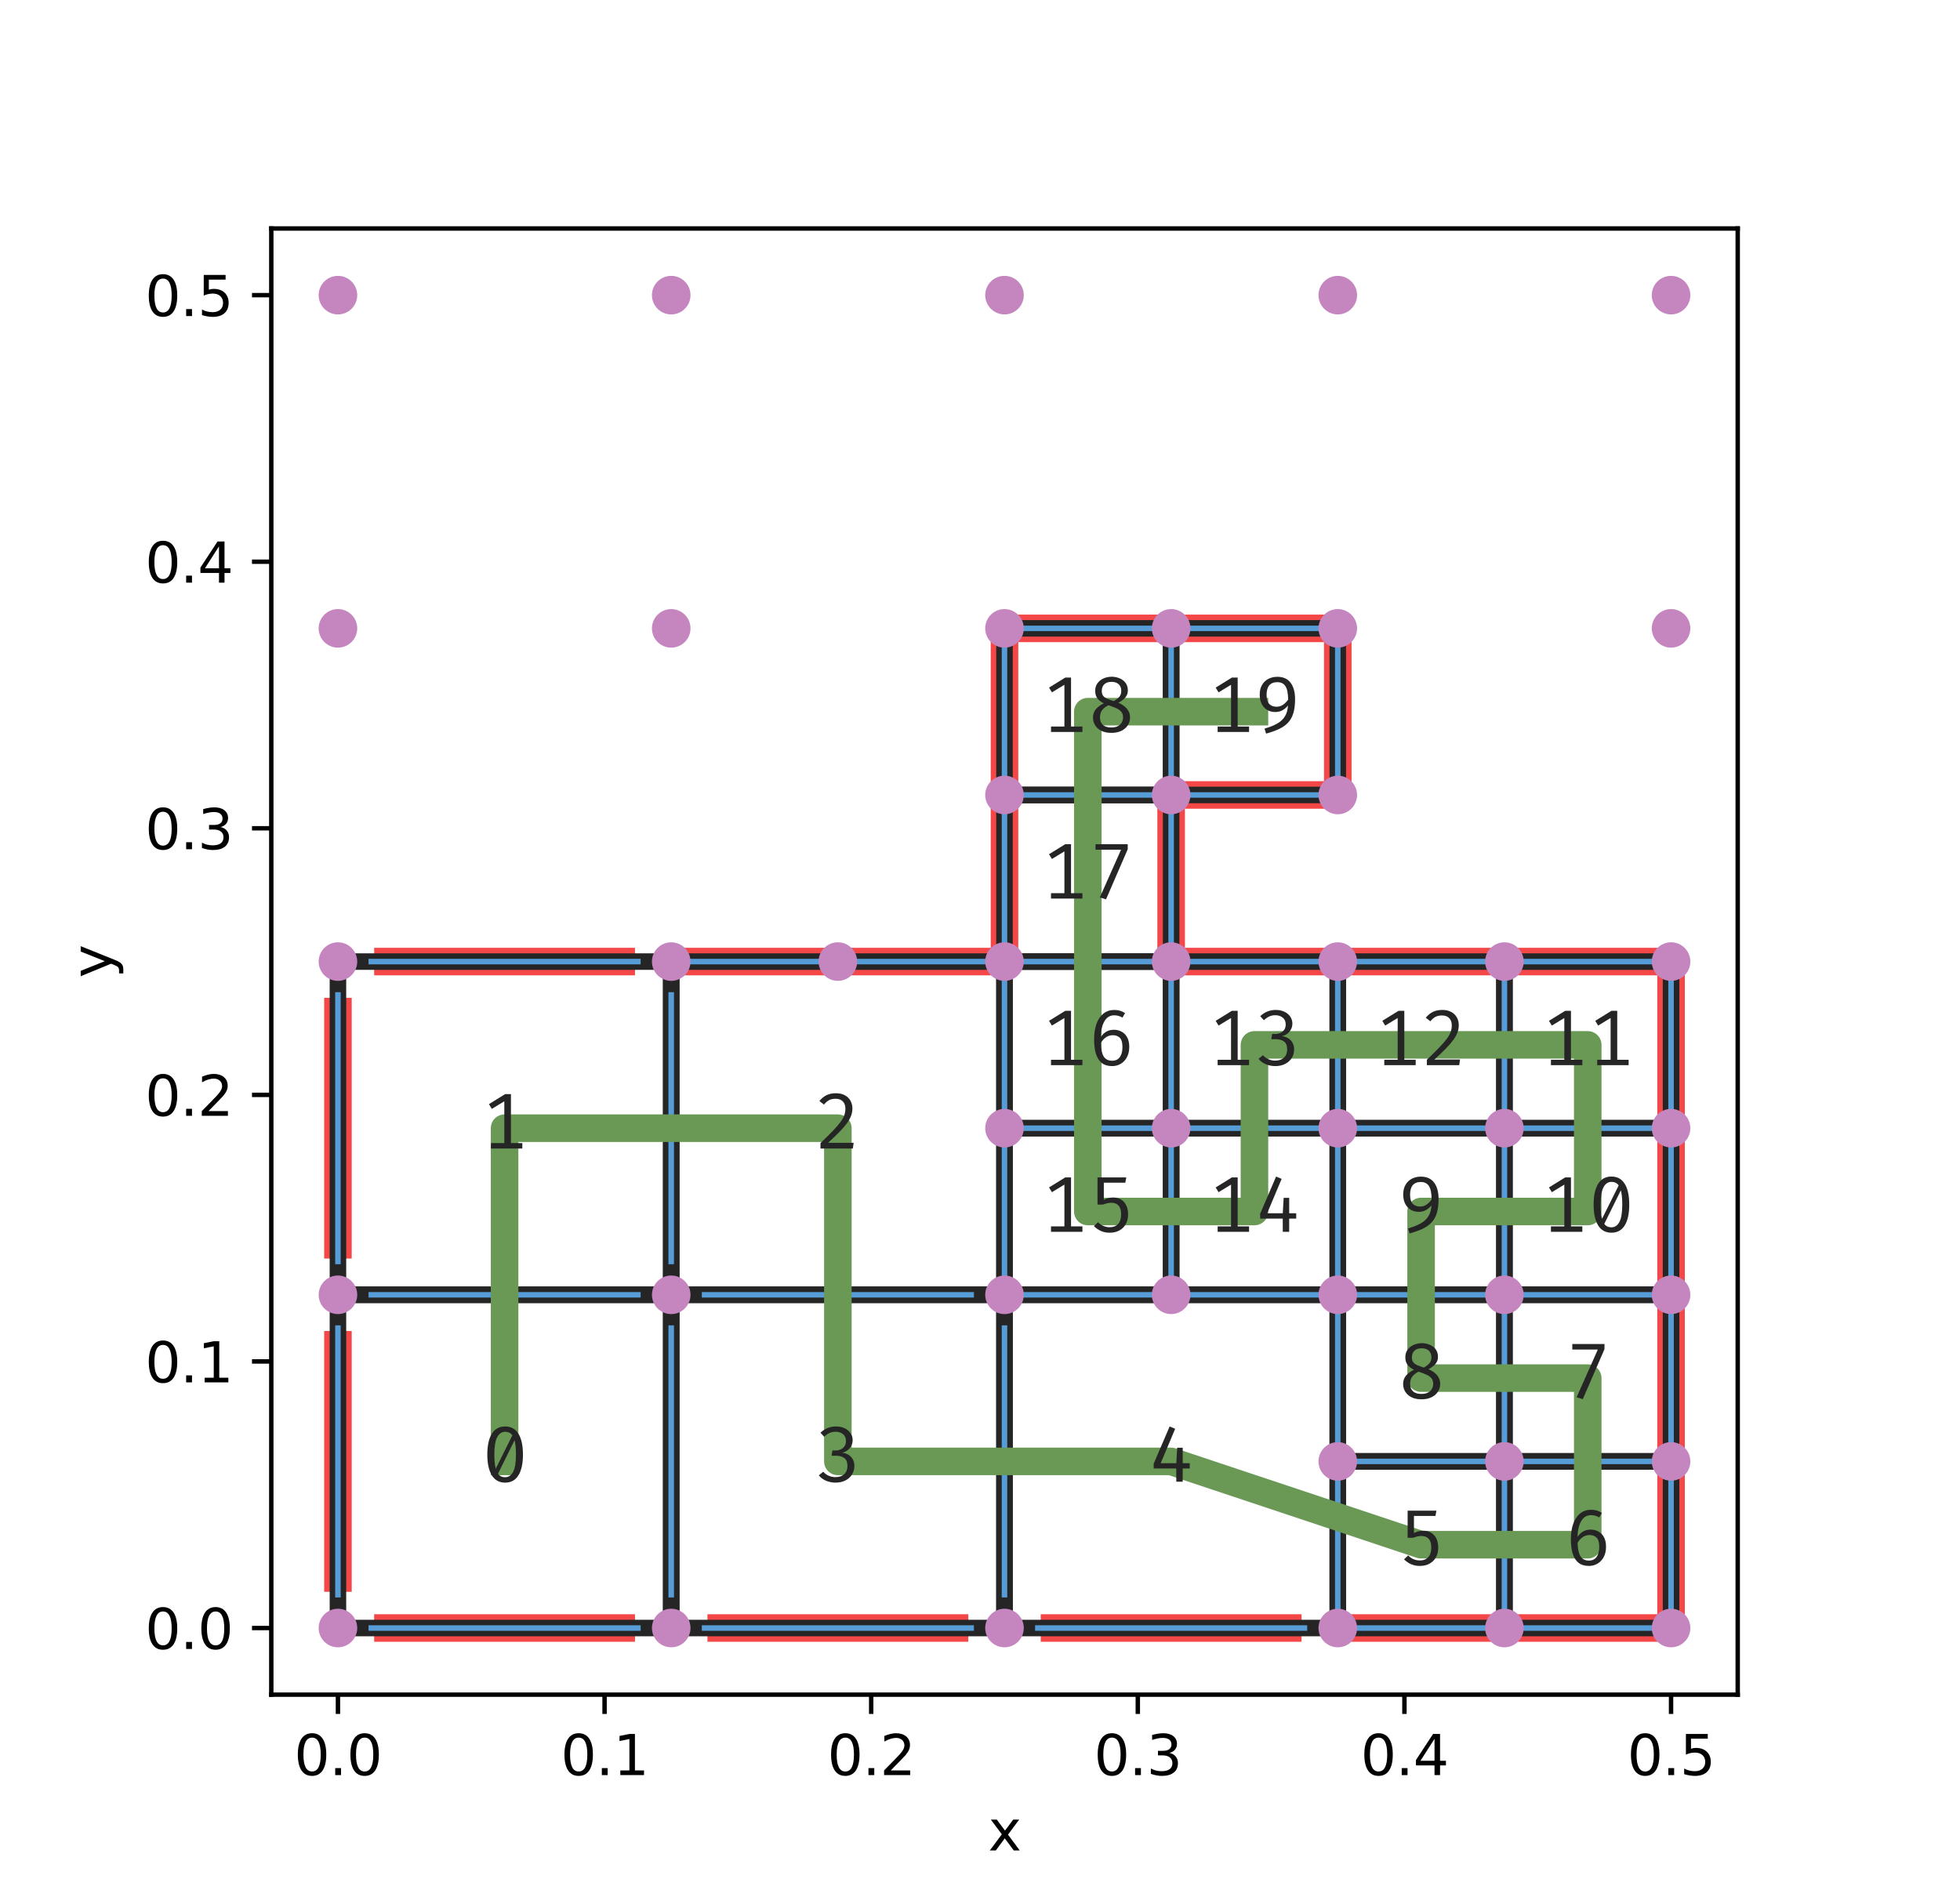 <?xml version="1.0" encoding="utf-8" standalone="no"?>
<!DOCTYPE svg PUBLIC "-//W3C//DTD SVG 1.1//EN"
  "http://www.w3.org/Graphics/SVG/1.1/DTD/svg11.dtd">
<svg xmlns:xlink="http://www.w3.org/1999/xlink" width="355.68pt" height="345.6pt" viewBox="0 0 355.68 345.6" xmlns="http://www.w3.org/2000/svg" version="1.1">
 <defs>
  <style type="text/css">*{stroke-linejoin: round; stroke-linecap: butt}</style>
 </defs>
 <g id="figure_1">
  <g id="patch_1">
   <path d="M 0 345.6 
L 355.68 345.6 
L 355.68 0 
L 0 0 
z
" style="fill: #ffffff"/>
  </g>
  <g id="axes_1">
   <g id="patch_2">
    <path d="M 49.23 307.584 
L 315.342 307.584 
L 315.342 41.472 
L 49.23 41.472 
z
" style="fill: #ffffff"/>
   </g>
   <g id="matplotlib.axis_1">
    <g id="xtick_1">
     <g id="line2d_1">
      <defs>
       <path id="m115f2dffb1" d="M 0 0 
L 0 3.5 
" style="stroke: #000000; stroke-width: 0.8"/>
      </defs>
      <g>
       <use xlink:href="#m115f2dffb1" x="61.326" y="307.584" style="stroke: #000000; stroke-width: 0.8"/>
      </g>
     </g>
     <g id="text_1">
      <!-- 0.0 -->
      <g transform="translate(53.374 322.182)scale(0.1 -0.1)">
       <defs>
        <path id="DejaVuSans-30" d="M 2034 4250 
Q 1547 4250 1301 3770 
Q 1056 3291 1056 2328 
Q 1056 1369 1301 889 
Q 1547 409 2034 409 
Q 2525 409 2770 889 
Q 3016 1369 3016 2328 
Q 3016 3291 2770 3770 
Q 2525 4250 2034 4250 
z
M 2034 4750 
Q 2819 4750 3233 4129 
Q 3647 3509 3647 2328 
Q 3647 1150 3233 529 
Q 2819 -91 2034 -91 
Q 1250 -91 836 529 
Q 422 1150 422 2328 
Q 422 3509 836 4129 
Q 1250 4750 2034 4750 
z
" transform="scale(0.016)"/>
        <path id="DejaVuSans-2e" d="M 684 794 
L 1344 794 
L 1344 0 
L 684 0 
L 684 794 
z
" transform="scale(0.016)"/>
       </defs>
       <use xlink:href="#DejaVuSans-30"/>
       <use xlink:href="#DejaVuSans-2e" x="63.623"/>
       <use xlink:href="#DejaVuSans-30" x="95.41"/>
      </g>
     </g>
    </g>
    <g id="xtick_2">
     <g id="line2d_2">
      <g>
       <use xlink:href="#m115f2dffb1" x="109.71" y="307.584" style="stroke: #000000; stroke-width: 0.8"/>
      </g>
     </g>
     <g id="text_2">
      <!-- 0.1 -->
      <g transform="translate(101.758 322.182)scale(0.1 -0.1)">
       <defs>
        <path id="DejaVuSans-31" d="M 794 531 
L 1825 531 
L 1825 4091 
L 703 3866 
L 703 4441 
L 1819 4666 
L 2450 4666 
L 2450 531 
L 3481 531 
L 3481 0 
L 794 0 
L 794 531 
z
" transform="scale(0.016)"/>
       </defs>
       <use xlink:href="#DejaVuSans-30"/>
       <use xlink:href="#DejaVuSans-2e" x="63.623"/>
       <use xlink:href="#DejaVuSans-31" x="95.41"/>
      </g>
     </g>
    </g>
    <g id="xtick_3">
     <g id="line2d_3">
      <g>
       <use xlink:href="#m115f2dffb1" x="158.094" y="307.584" style="stroke: #000000; stroke-width: 0.8"/>
      </g>
     </g>
     <g id="text_3">
      <!-- 0.2 -->
      <g transform="translate(150.142 322.182)scale(0.1 -0.1)">
       <defs>
        <path id="DejaVuSans-32" d="M 1228 531 
L 3431 531 
L 3431 0 
L 469 0 
L 469 531 
Q 828 903 1448 1529 
Q 2069 2156 2228 2338 
Q 2531 2678 2651 2914 
Q 2772 3150 2772 3378 
Q 2772 3750 2511 3984 
Q 2250 4219 1831 4219 
Q 1534 4219 1204 4116 
Q 875 4013 500 3803 
L 500 4441 
Q 881 4594 1212 4672 
Q 1544 4750 1819 4750 
Q 2544 4750 2975 4387 
Q 3406 4025 3406 3419 
Q 3406 3131 3298 2873 
Q 3191 2616 2906 2266 
Q 2828 2175 2409 1742 
Q 1991 1309 1228 531 
z
" transform="scale(0.016)"/>
       </defs>
       <use xlink:href="#DejaVuSans-30"/>
       <use xlink:href="#DejaVuSans-2e" x="63.623"/>
       <use xlink:href="#DejaVuSans-32" x="95.41"/>
      </g>
     </g>
    </g>
    <g id="xtick_4">
     <g id="line2d_4">
      <g>
       <use xlink:href="#m115f2dffb1" x="206.478" y="307.584" style="stroke: #000000; stroke-width: 0.8"/>
      </g>
     </g>
     <g id="text_4">
      <!-- 0.3 -->
      <g transform="translate(198.526 322.182)scale(0.1 -0.1)">
       <defs>
        <path id="DejaVuSans-33" d="M 2597 2516 
Q 3050 2419 3304 2112 
Q 3559 1806 3559 1356 
Q 3559 666 3084 287 
Q 2609 -91 1734 -91 
Q 1441 -91 1130 -33 
Q 819 25 488 141 
L 488 750 
Q 750 597 1062 519 
Q 1375 441 1716 441 
Q 2309 441 2620 675 
Q 2931 909 2931 1356 
Q 2931 1769 2642 2001 
Q 2353 2234 1838 2234 
L 1294 2234 
L 1294 2753 
L 1863 2753 
Q 2328 2753 2575 2939 
Q 2822 3125 2822 3475 
Q 2822 3834 2567 4026 
Q 2313 4219 1838 4219 
Q 1578 4219 1281 4162 
Q 984 4106 628 3988 
L 628 4550 
Q 988 4650 1302 4700 
Q 1616 4750 1894 4750 
Q 2613 4750 3031 4423 
Q 3450 4097 3450 3541 
Q 3450 3153 3228 2886 
Q 3006 2619 2597 2516 
z
" transform="scale(0.016)"/>
       </defs>
       <use xlink:href="#DejaVuSans-30"/>
       <use xlink:href="#DejaVuSans-2e" x="63.623"/>
       <use xlink:href="#DejaVuSans-33" x="95.41"/>
      </g>
     </g>
    </g>
    <g id="xtick_5">
     <g id="line2d_5">
      <g>
       <use xlink:href="#m115f2dffb1" x="254.862" y="307.584" style="stroke: #000000; stroke-width: 0.8"/>
      </g>
     </g>
     <g id="text_5">
      <!-- 0.4 -->
      <g transform="translate(246.91 322.182)scale(0.1 -0.1)">
       <defs>
        <path id="DejaVuSans-34" d="M 2419 4116 
L 825 1625 
L 2419 1625 
L 2419 4116 
z
M 2253 4666 
L 3047 4666 
L 3047 1625 
L 3713 1625 
L 3713 1100 
L 3047 1100 
L 3047 0 
L 2419 0 
L 2419 1100 
L 313 1100 
L 313 1709 
L 2253 4666 
z
" transform="scale(0.016)"/>
       </defs>
       <use xlink:href="#DejaVuSans-30"/>
       <use xlink:href="#DejaVuSans-2e" x="63.623"/>
       <use xlink:href="#DejaVuSans-34" x="95.41"/>
      </g>
     </g>
    </g>
    <g id="xtick_6">
     <g id="line2d_6">
      <g>
       <use xlink:href="#m115f2dffb1" x="303.246" y="307.584" style="stroke: #000000; stroke-width: 0.8"/>
      </g>
     </g>
     <g id="text_6">
      <!-- 0.5 -->
      <g transform="translate(295.294 322.182)scale(0.1 -0.1)">
       <defs>
        <path id="DejaVuSans-35" d="M 691 4666 
L 3169 4666 
L 3169 4134 
L 1269 4134 
L 1269 2991 
Q 1406 3038 1543 3061 
Q 1681 3084 1819 3084 
Q 2600 3084 3056 2656 
Q 3513 2228 3513 1497 
Q 3513 744 3044 326 
Q 2575 -91 1722 -91 
Q 1428 -91 1123 -41 
Q 819 9 494 109 
L 494 744 
Q 775 591 1075 516 
Q 1375 441 1709 441 
Q 2250 441 2565 725 
Q 2881 1009 2881 1497 
Q 2881 1984 2565 2268 
Q 2250 2553 1709 2553 
Q 1456 2553 1204 2497 
Q 953 2441 691 2322 
L 691 4666 
z
" transform="scale(0.016)"/>
       </defs>
       <use xlink:href="#DejaVuSans-30"/>
       <use xlink:href="#DejaVuSans-2e" x="63.623"/>
       <use xlink:href="#DejaVuSans-35" x="95.41"/>
      </g>
     </g>
    </g>
    <g id="text_7">
     <!-- x -->
     <g transform="translate(179.327 335.861)scale(0.1 -0.1)">
      <defs>
       <path id="DejaVuSans-78" d="M 3513 3500 
L 2247 1797 
L 3578 0 
L 2900 0 
L 1881 1375 
L 863 0 
L 184 0 
L 1544 1831 
L 300 3500 
L 978 3500 
L 1906 2253 
L 2834 3500 
L 3513 3500 
z
" transform="scale(0.016)"/>
      </defs>
      <use xlink:href="#DejaVuSans-78"/>
     </g>
    </g>
   </g>
   <g id="matplotlib.axis_2">
    <g id="ytick_1">
     <g id="line2d_7">
      <defs>
       <path id="m5cef1b8cde" d="M 0 0 
L -3.5 0 
" style="stroke: #000000; stroke-width: 0.8"/>
      </defs>
      <g>
       <use xlink:href="#m5cef1b8cde" x="49.23" y="295.488" style="stroke: #000000; stroke-width: 0.8"/>
      </g>
     </g>
     <g id="text_8">
      <!-- 0.0 -->
      <g transform="translate(26.327 299.287)scale(0.1 -0.1)">
       <use xlink:href="#DejaVuSans-30"/>
       <use xlink:href="#DejaVuSans-2e" x="63.623"/>
       <use xlink:href="#DejaVuSans-30" x="95.41"/>
      </g>
     </g>
    </g>
    <g id="ytick_2">
     <g id="line2d_8">
      <g>
       <use xlink:href="#m5cef1b8cde" x="49.23" y="247.104" style="stroke: #000000; stroke-width: 0.8"/>
      </g>
     </g>
     <g id="text_9">
      <!-- 0.1 -->
      <g transform="translate(26.327 250.903)scale(0.1 -0.1)">
       <use xlink:href="#DejaVuSans-30"/>
       <use xlink:href="#DejaVuSans-2e" x="63.623"/>
       <use xlink:href="#DejaVuSans-31" x="95.41"/>
      </g>
     </g>
    </g>
    <g id="ytick_3">
     <g id="line2d_9">
      <g>
       <use xlink:href="#m5cef1b8cde" x="49.23" y="198.72" style="stroke: #000000; stroke-width: 0.8"/>
      </g>
     </g>
     <g id="text_10">
      <!-- 0.2 -->
      <g transform="translate(26.327 202.519)scale(0.1 -0.1)">
       <use xlink:href="#DejaVuSans-30"/>
       <use xlink:href="#DejaVuSans-2e" x="63.623"/>
       <use xlink:href="#DejaVuSans-32" x="95.41"/>
      </g>
     </g>
    </g>
    <g id="ytick_4">
     <g id="line2d_10">
      <g>
       <use xlink:href="#m5cef1b8cde" x="49.23" y="150.336" style="stroke: #000000; stroke-width: 0.8"/>
      </g>
     </g>
     <g id="text_11">
      <!-- 0.3 -->
      <g transform="translate(26.327 154.135)scale(0.1 -0.1)">
       <use xlink:href="#DejaVuSans-30"/>
       <use xlink:href="#DejaVuSans-2e" x="63.623"/>
       <use xlink:href="#DejaVuSans-33" x="95.41"/>
      </g>
     </g>
    </g>
    <g id="ytick_5">
     <g id="line2d_11">
      <g>
       <use xlink:href="#m5cef1b8cde" x="49.23" y="101.952" style="stroke: #000000; stroke-width: 0.8"/>
      </g>
     </g>
     <g id="text_12">
      <!-- 0.4 -->
      <g transform="translate(26.327 105.751)scale(0.1 -0.1)">
       <use xlink:href="#DejaVuSans-30"/>
       <use xlink:href="#DejaVuSans-2e" x="63.623"/>
       <use xlink:href="#DejaVuSans-34" x="95.41"/>
      </g>
     </g>
    </g>
    <g id="ytick_6">
     <g id="line2d_12">
      <g>
       <use xlink:href="#m5cef1b8cde" x="49.23" y="53.568" style="stroke: #000000; stroke-width: 0.8"/>
      </g>
     </g>
     <g id="text_13">
      <!-- 0.5 -->
      <g transform="translate(26.327 57.367)scale(0.1 -0.1)">
       <use xlink:href="#DejaVuSans-30"/>
       <use xlink:href="#DejaVuSans-2e" x="63.623"/>
       <use xlink:href="#DejaVuSans-35" x="95.41"/>
      </g>
     </g>
    </g>
    <g id="text_14">
     <!-- y -->
     <g transform="translate(20.247 177.487)rotate(-90)scale(0.1 -0.1)">
      <defs>
       <path id="DejaVuSans-79" d="M 2059 -325 
Q 1816 -950 1584 -1140 
Q 1353 -1331 966 -1331 
L 506 -1331 
L 506 -850 
L 844 -850 
Q 1081 -850 1212 -737 
Q 1344 -625 1503 -206 
L 1606 56 
L 191 3500 
L 800 3500 
L 1894 763 
L 2988 3500 
L 3597 3500 
L 2059 -325 
z
" transform="scale(0.016)"/>
      </defs>
      <use xlink:href="#DejaVuSans-79"/>
     </g>
    </g>
   </g>
   <g id="line2d_13">
    <path d="M 173.214 295.488 
L 130.878 295.488 
" clip-path="url(#p9959ca6452)" style="fill: none; stroke: #f44747; stroke-width: 5; stroke-linecap: square"/>
   </g>
   <g id="line2d_14">
    <path d="M 112.734 295.488 
L 70.398 295.488 
" clip-path="url(#p9959ca6452)" style="fill: none; stroke: #f44747; stroke-width: 5; stroke-linecap: square"/>
   </g>
   <g id="line2d_15">
    <path d="M 298.71 295.488 
L 277.542 295.488 
" clip-path="url(#p9959ca6452)" style="fill: none; stroke: #f44747; stroke-width: 5; stroke-linecap: square"/>
   </g>
   <g id="line2d_16">
    <path d="M 268.47 295.488 
L 247.302 295.488 
" clip-path="url(#p9959ca6452)" style="fill: none; stroke: #f44747; stroke-width: 5; stroke-linecap: square"/>
   </g>
   <g id="line2d_17">
    <path d="M 233.694 295.488 
L 191.358 295.488 
" clip-path="url(#p9959ca6452)" style="fill: none; stroke: #f44747; stroke-width: 5; stroke-linecap: square"/>
   </g>
   <g id="line2d_18">
    <path d="M 61.326 286.416 
L 61.326 244.08 
" clip-path="url(#p9959ca6452)" style="fill: none; stroke: #f44747; stroke-width: 5; stroke-linecap: square"/>
   </g>
   <g id="line2d_19">
    <path d="M 61.326 225.936 
L 61.326 183.6 
" clip-path="url(#p9959ca6452)" style="fill: none; stroke: #f44747; stroke-width: 5; stroke-linecap: square"/>
   </g>
   <g id="line2d_20">
    <path d="M 303.246 179.064 
L 303.246 200.232 
" clip-path="url(#p9959ca6452)" style="fill: none; stroke: #f44747; stroke-width: 5; stroke-linecap: square"/>
   </g>
   <g id="line2d_21">
    <path d="M 303.246 209.304 
L 303.246 230.472 
" clip-path="url(#p9959ca6452)" style="fill: none; stroke: #f44747; stroke-width: 5; stroke-linecap: square"/>
   </g>
   <g id="line2d_22">
    <path d="M 303.246 239.544 
L 303.246 260.712 
" clip-path="url(#p9959ca6452)" style="fill: none; stroke: #f44747; stroke-width: 5; stroke-linecap: square"/>
   </g>
   <g id="line2d_23">
    <path d="M 303.246 269.784 
L 303.246 290.952 
" clip-path="url(#p9959ca6452)" style="fill: none; stroke: #f44747; stroke-width: 5; stroke-linecap: square"/>
   </g>
   <g id="line2d_24">
    <path d="M 242.766 118.584 
L 242.766 139.752 
" clip-path="url(#p9959ca6452)" style="fill: none; stroke: #f44747; stroke-width: 5; stroke-linecap: square"/>
   </g>
   <g id="line2d_25">
    <path d="M 247.302 174.528 
L 268.47 174.528 
" clip-path="url(#p9959ca6452)" style="fill: none; stroke: #f44747; stroke-width: 5; stroke-linecap: square"/>
   </g>
   <g id="line2d_26">
    <path d="M 277.542 174.528 
L 298.71 174.528 
" clip-path="url(#p9959ca6452)" style="fill: none; stroke: #f44747; stroke-width: 5; stroke-linecap: square"/>
   </g>
   <g id="line2d_27">
    <path d="M 186.822 114.048 
L 207.99 114.048 
" clip-path="url(#p9959ca6452)" style="fill: none; stroke: #f44747; stroke-width: 5; stroke-linecap: square"/>
   </g>
   <g id="line2d_28">
    <path d="M 217.062 114.048 
L 238.23 114.048 
" clip-path="url(#p9959ca6452)" style="fill: none; stroke: #f44747; stroke-width: 5; stroke-linecap: square"/>
   </g>
   <g id="line2d_29">
    <path d="M 182.286 169.992 
L 182.286 148.824 
" clip-path="url(#p9959ca6452)" style="fill: none; stroke: #f44747; stroke-width: 5; stroke-linecap: square"/>
   </g>
   <g id="line2d_30">
    <path d="M 182.286 139.752 
L 182.286 118.584 
" clip-path="url(#p9959ca6452)" style="fill: none; stroke: #f44747; stroke-width: 5; stroke-linecap: square"/>
   </g>
   <g id="line2d_31">
    <path d="M 126.342 174.528 
L 147.51 174.528 
" clip-path="url(#p9959ca6452)" style="fill: none; stroke: #f44747; stroke-width: 5; stroke-linecap: square"/>
   </g>
   <g id="line2d_32">
    <path d="M 156.582 174.528 
L 177.75 174.528 
" clip-path="url(#p9959ca6452)" style="fill: none; stroke: #f44747; stroke-width: 5; stroke-linecap: square"/>
   </g>
   <g id="line2d_33">
    <path d="M 70.398 174.528 
L 112.734 174.528 
" clip-path="url(#p9959ca6452)" style="fill: none; stroke: #f44747; stroke-width: 5; stroke-linecap: square"/>
   </g>
   <g id="line2d_34">
    <path d="M 238.23 144.288 
L 217.062 144.288 
" clip-path="url(#p9959ca6452)" style="fill: none; stroke: #f44747; stroke-width: 5; stroke-linecap: square"/>
   </g>
   <g id="line2d_35">
    <path d="M 212.526 148.824 
L 212.526 169.992 
" clip-path="url(#p9959ca6452)" style="fill: none; stroke: #f44747; stroke-width: 5; stroke-linecap: square"/>
   </g>
   <g id="line2d_36">
    <path d="M 217.062 174.528 
L 238.23 174.528 
" clip-path="url(#p9959ca6452)" style="fill: none; stroke: #f44747; stroke-width: 5; stroke-linecap: square"/>
   </g>
   <g id="line2d_37">
    <path d="M 121.806 295.488 
L 121.806 235.008 
L 61.326 235.008 
L 61.326 295.488 
L 121.806 295.488 
" clip-path="url(#p9959ca6452)" style="fill: none; stroke: #252525; stroke-width: 3; stroke-linecap: square"/>
   </g>
   <g id="line2d_38">
    <path d="M 121.806 235.008 
L 121.806 174.528 
L 61.326 174.528 
L 61.326 235.008 
L 121.806 235.008 
" clip-path="url(#p9959ca6452)" style="fill: none; stroke: #252525; stroke-width: 3; stroke-linecap: square"/>
   </g>
   <g id="line2d_39">
    <path d="M 182.286 235.008 
L 182.286 174.528 
L 121.806 174.528 
L 121.806 235.008 
L 182.286 235.008 
" clip-path="url(#p9959ca6452)" style="fill: none; stroke: #252525; stroke-width: 3; stroke-linecap: square"/>
   </g>
   <g id="line2d_40">
    <path d="M 182.286 295.488 
L 182.286 235.008 
L 121.806 235.008 
L 121.806 295.488 
L 182.286 295.488 
" clip-path="url(#p9959ca6452)" style="fill: none; stroke: #252525; stroke-width: 3; stroke-linecap: square"/>
   </g>
   <g id="line2d_41">
    <path d="M 242.766 295.488 
L 242.766 235.008 
L 182.286 235.008 
L 182.286 295.488 
L 242.766 295.488 
" clip-path="url(#p9959ca6452)" style="fill: none; stroke: #252525; stroke-width: 3; stroke-linecap: square"/>
   </g>
   <g id="line2d_42">
    <path d="M 273.006 295.488 
L 273.006 265.248 
L 242.766 265.248 
L 242.766 295.488 
L 273.006 295.488 
" clip-path="url(#p9959ca6452)" style="fill: none; stroke: #252525; stroke-width: 3; stroke-linecap: square"/>
   </g>
   <g id="line2d_43">
    <path d="M 303.246 295.488 
L 303.246 265.248 
L 273.006 265.248 
L 273.006 295.488 
L 303.246 295.488 
" clip-path="url(#p9959ca6452)" style="fill: none; stroke: #252525; stroke-width: 3; stroke-linecap: square"/>
   </g>
   <g id="line2d_44">
    <path d="M 303.246 265.248 
L 303.246 235.008 
L 273.006 235.008 
L 273.006 265.248 
L 303.246 265.248 
" clip-path="url(#p9959ca6452)" style="fill: none; stroke: #252525; stroke-width: 3; stroke-linecap: square"/>
   </g>
   <g id="line2d_45">
    <path d="M 273.006 265.248 
L 273.006 235.008 
L 242.766 235.008 
L 242.766 265.248 
L 273.006 265.248 
" clip-path="url(#p9959ca6452)" style="fill: none; stroke: #252525; stroke-width: 3; stroke-linecap: square"/>
   </g>
   <g id="line2d_46">
    <path d="M 273.006 235.008 
L 273.006 204.768 
L 242.766 204.768 
L 242.766 235.008 
L 273.006 235.008 
" clip-path="url(#p9959ca6452)" style="fill: none; stroke: #252525; stroke-width: 3; stroke-linecap: square"/>
   </g>
   <g id="line2d_47">
    <path d="M 303.246 235.008 
L 303.246 204.768 
L 273.006 204.768 
L 273.006 235.008 
L 303.246 235.008 
" clip-path="url(#p9959ca6452)" style="fill: none; stroke: #252525; stroke-width: 3; stroke-linecap: square"/>
   </g>
   <g id="line2d_48">
    <path d="M 303.246 204.768 
L 303.246 174.528 
L 273.006 174.528 
L 273.006 204.768 
L 303.246 204.768 
" clip-path="url(#p9959ca6452)" style="fill: none; stroke: #252525; stroke-width: 3; stroke-linecap: square"/>
   </g>
   <g id="line2d_49">
    <path d="M 273.006 204.768 
L 273.006 174.528 
L 242.766 174.528 
L 242.766 204.768 
L 273.006 204.768 
" clip-path="url(#p9959ca6452)" style="fill: none; stroke: #252525; stroke-width: 3; stroke-linecap: square"/>
   </g>
   <g id="line2d_50">
    <path d="M 242.766 204.768 
L 242.766 174.528 
L 212.526 174.528 
L 212.526 204.768 
L 242.766 204.768 
" clip-path="url(#p9959ca6452)" style="fill: none; stroke: #252525; stroke-width: 3; stroke-linecap: square"/>
   </g>
   <g id="line2d_51">
    <path d="M 242.766 235.008 
L 242.766 204.768 
L 212.526 204.768 
L 212.526 235.008 
L 242.766 235.008 
" clip-path="url(#p9959ca6452)" style="fill: none; stroke: #252525; stroke-width: 3; stroke-linecap: square"/>
   </g>
   <g id="line2d_52">
    <path d="M 212.526 235.008 
L 212.526 204.768 
L 182.286 204.768 
L 182.286 235.008 
L 212.526 235.008 
" clip-path="url(#p9959ca6452)" style="fill: none; stroke: #252525; stroke-width: 3; stroke-linecap: square"/>
   </g>
   <g id="line2d_53">
    <path d="M 212.526 204.768 
L 212.526 174.528 
L 182.286 174.528 
L 182.286 204.768 
L 212.526 204.768 
" clip-path="url(#p9959ca6452)" style="fill: none; stroke: #252525; stroke-width: 3; stroke-linecap: square"/>
   </g>
   <g id="line2d_54">
    <path d="M 212.526 174.528 
L 212.526 144.288 
L 182.286 144.288 
L 182.286 174.528 
L 212.526 174.528 
" clip-path="url(#p9959ca6452)" style="fill: none; stroke: #252525; stroke-width: 3; stroke-linecap: square"/>
   </g>
   <g id="line2d_55">
    <path d="M 212.526 144.288 
L 212.526 114.048 
L 182.286 114.048 
L 182.286 144.288 
L 212.526 144.288 
" clip-path="url(#p9959ca6452)" style="fill: none; stroke: #252525; stroke-width: 3; stroke-linecap: square"/>
   </g>
   <g id="line2d_56">
    <path d="M 242.766 144.288 
L 242.766 114.048 
L 212.526 114.048 
L 212.526 144.288 
L 242.766 144.288 
" clip-path="url(#p9959ca6452)" style="fill: none; stroke: #252525; stroke-width: 3; stroke-linecap: square"/>
   </g>
   <g id="line2d_57">
    <path d="M 182.286 289.44 
L 182.286 241.056 
" clip-path="url(#p9959ca6452)" style="fill: none; stroke: #569cd6; stroke-linecap: square"/>
   </g>
   <g id="line2d_58">
    <path d="M 179.262 174.528 
L 155.07 174.528 
" clip-path="url(#p9959ca6452)" style="fill: none; stroke: #569cd6; stroke-linecap: square"/>
   </g>
   <g id="line2d_59">
    <path d="M 61.326 180.576 
L 61.326 228.96 
" clip-path="url(#p9959ca6452)" style="fill: none; stroke: #569cd6; stroke-linecap: square"/>
   </g>
   <g id="line2d_60">
    <path d="M 67.374 295.488 
L 115.758 295.488 
" clip-path="url(#p9959ca6452)" style="fill: none; stroke: #569cd6; stroke-linecap: square"/>
   </g>
   <g id="line2d_61">
    <path d="M 303.246 292.464 
L 303.246 268.272 
" clip-path="url(#p9959ca6452)" style="fill: none; stroke: #569cd6; stroke-linecap: square"/>
   </g>
   <g id="line2d_62">
    <path d="M 300.222 174.528 
L 276.03 174.528 
" clip-path="url(#p9959ca6452)" style="fill: none; stroke: #569cd6; stroke-linecap: square"/>
   </g>
   <g id="line2d_63">
    <path d="M 188.334 295.488 
L 236.718 295.488 
" clip-path="url(#p9959ca6452)" style="fill: none; stroke: #569cd6; stroke-linecap: square"/>
   </g>
   <g id="line2d_64">
    <path d="M 176.238 235.008 
L 127.854 235.008 
" clip-path="url(#p9959ca6452)" style="fill: none; stroke: #569cd6; stroke-linecap: square"/>
   </g>
   <g id="line2d_65">
    <path d="M 121.806 180.576 
L 121.806 228.96 
" clip-path="url(#p9959ca6452)" style="fill: none; stroke: #569cd6; stroke-linecap: square"/>
   </g>
   <g id="line2d_66">
    <path d="M 67.374 235.008 
L 115.758 235.008 
" clip-path="url(#p9959ca6452)" style="fill: none; stroke: #569cd6; stroke-linecap: square"/>
   </g>
   <g id="line2d_67">
    <path d="M 121.806 289.44 
L 121.806 241.056 
" clip-path="url(#p9959ca6452)" style="fill: none; stroke: #569cd6; stroke-linecap: square"/>
   </g>
   <g id="line2d_68">
    <path d="M 300.222 235.008 
L 276.03 235.008 
" clip-path="url(#p9959ca6452)" style="fill: none; stroke: #569cd6; stroke-linecap: square"/>
   </g>
   <g id="line2d_69">
    <path d="M 242.766 177.552 
L 242.766 201.744 
" clip-path="url(#p9959ca6452)" style="fill: none; stroke: #569cd6; stroke-linecap: square"/>
   </g>
   <g id="line2d_70">
    <path d="M 185.31 235.008 
L 209.502 235.008 
" clip-path="url(#p9959ca6452)" style="fill: none; stroke: #569cd6; stroke-linecap: square"/>
   </g>
   <g id="line2d_71">
    <path d="M 242.766 292.464 
L 242.766 268.272 
" clip-path="url(#p9959ca6452)" style="fill: none; stroke: #569cd6; stroke-linecap: square"/>
   </g>
   <g id="line2d_72">
    <path d="M 185.31 114.048 
L 209.502 114.048 
" clip-path="url(#p9959ca6452)" style="fill: none; stroke: #569cd6; stroke-linecap: square"/>
   </g>
   <g id="line2d_73">
    <path d="M 182.286 231.984 
L 182.286 207.792 
" clip-path="url(#p9959ca6452)" style="fill: none; stroke: #569cd6; stroke-linecap: square"/>
   </g>
   <g id="line2d_74">
    <path d="M 115.758 174.528 
L 67.374 174.528 
" clip-path="url(#p9959ca6452)" style="fill: none; stroke: #569cd6; stroke-linecap: square"/>
   </g>
   <g id="line2d_75">
    <path d="M 61.326 241.056 
L 61.326 289.44 
" clip-path="url(#p9959ca6452)" style="fill: none; stroke: #569cd6; stroke-linecap: square"/>
   </g>
   <g id="line2d_76">
    <path d="M 127.854 295.488 
L 176.238 295.488 
" clip-path="url(#p9959ca6452)" style="fill: none; stroke: #569cd6; stroke-linecap: square"/>
   </g>
   <g id="line2d_77">
    <path d="M 303.246 231.984 
L 303.246 207.792 
" clip-path="url(#p9959ca6452)" style="fill: none; stroke: #569cd6; stroke-linecap: square"/>
   </g>
   <g id="line2d_78">
    <path d="M 239.742 174.528 
L 215.55 174.528 
" clip-path="url(#p9959ca6452)" style="fill: none; stroke: #569cd6; stroke-linecap: square"/>
   </g>
   <g id="line2d_79">
    <path d="M 245.79 295.488 
L 269.982 295.488 
" clip-path="url(#p9959ca6452)" style="fill: none; stroke: #569cd6; stroke-linecap: square"/>
   </g>
   <g id="line2d_80">
    <path d="M 182.286 117.072 
L 182.286 141.264 
" clip-path="url(#p9959ca6452)" style="fill: none; stroke: #569cd6; stroke-linecap: square"/>
   </g>
   <g id="line2d_81">
    <path d="M 300.222 265.248 
L 276.03 265.248 
" clip-path="url(#p9959ca6452)" style="fill: none; stroke: #569cd6; stroke-linecap: square"/>
   </g>
   <g id="line2d_82">
    <path d="M 273.006 238.032 
L 273.006 262.224 
" clip-path="url(#p9959ca6452)" style="fill: none; stroke: #569cd6; stroke-linecap: square"/>
   </g>
   <g id="line2d_83">
    <path d="M 245.79 265.248 
L 269.982 265.248 
" clip-path="url(#p9959ca6452)" style="fill: none; stroke: #569cd6; stroke-linecap: square"/>
   </g>
   <g id="line2d_84">
    <path d="M 273.006 292.464 
L 273.006 268.272 
" clip-path="url(#p9959ca6452)" style="fill: none; stroke: #569cd6; stroke-linecap: square"/>
   </g>
   <g id="line2d_85">
    <path d="M 300.222 204.768 
L 276.03 204.768 
" clip-path="url(#p9959ca6452)" style="fill: none; stroke: #569cd6; stroke-linecap: square"/>
   </g>
   <g id="line2d_86">
    <path d="M 273.006 177.552 
L 273.006 201.744 
" clip-path="url(#p9959ca6452)" style="fill: none; stroke: #569cd6; stroke-linecap: square"/>
   </g>
   <g id="line2d_87">
    <path d="M 245.79 204.768 
L 269.982 204.768 
" clip-path="url(#p9959ca6452)" style="fill: none; stroke: #569cd6; stroke-linecap: square"/>
   </g>
   <g id="line2d_88">
    <path d="M 273.006 231.984 
L 273.006 207.792 
" clip-path="url(#p9959ca6452)" style="fill: none; stroke: #569cd6; stroke-linecap: square"/>
   </g>
   <g id="line2d_89">
    <path d="M 239.742 204.768 
L 215.55 204.768 
" clip-path="url(#p9959ca6452)" style="fill: none; stroke: #569cd6; stroke-linecap: square"/>
   </g>
   <g id="line2d_90">
    <path d="M 212.526 177.552 
L 212.526 201.744 
" clip-path="url(#p9959ca6452)" style="fill: none; stroke: #569cd6; stroke-linecap: square"/>
   </g>
   <g id="line2d_91">
    <path d="M 185.31 204.768 
L 209.502 204.768 
" clip-path="url(#p9959ca6452)" style="fill: none; stroke: #569cd6; stroke-linecap: square"/>
   </g>
   <g id="line2d_92">
    <path d="M 212.526 231.984 
L 212.526 207.792 
" clip-path="url(#p9959ca6452)" style="fill: none; stroke: #569cd6; stroke-linecap: square"/>
   </g>
   <g id="line2d_93">
    <path d="M 239.742 144.288 
L 215.55 144.288 
" clip-path="url(#p9959ca6452)" style="fill: none; stroke: #569cd6; stroke-linecap: square"/>
   </g>
   <g id="line2d_94">
    <path d="M 212.526 117.072 
L 212.526 141.264 
" clip-path="url(#p9959ca6452)" style="fill: none; stroke: #569cd6; stroke-linecap: square"/>
   </g>
   <g id="line2d_95">
    <path d="M 185.31 144.288 
L 209.502 144.288 
" clip-path="url(#p9959ca6452)" style="fill: none; stroke: #569cd6; stroke-linecap: square"/>
   </g>
   <g id="line2d_96">
    <path d="M 212.526 171.504 
L 212.526 147.312 
" clip-path="url(#p9959ca6452)" style="fill: none; stroke: #569cd6; stroke-linecap: square"/>
   </g>
   <g id="line2d_97">
    <path d="M 149.022 174.528 
L 124.83 174.528 
" clip-path="url(#p9959ca6452)" style="fill: none; stroke: #569cd6; stroke-linecap: square"/>
   </g>
   <g id="line2d_98">
    <path d="M 303.246 262.224 
L 303.246 238.032 
" clip-path="url(#p9959ca6452)" style="fill: none; stroke: #569cd6; stroke-linecap: square"/>
   </g>
   <g id="line2d_99">
    <path d="M 269.982 174.528 
L 245.79 174.528 
" clip-path="url(#p9959ca6452)" style="fill: none; stroke: #569cd6; stroke-linecap: square"/>
   </g>
   <g id="line2d_100">
    <path d="M 269.982 235.008 
L 245.79 235.008 
" clip-path="url(#p9959ca6452)" style="fill: none; stroke: #569cd6; stroke-linecap: square"/>
   </g>
   <g id="line2d_101">
    <path d="M 242.766 207.792 
L 242.766 231.984 
" clip-path="url(#p9959ca6452)" style="fill: none; stroke: #569cd6; stroke-linecap: square"/>
   </g>
   <g id="line2d_102">
    <path d="M 215.55 235.008 
L 239.742 235.008 
" clip-path="url(#p9959ca6452)" style="fill: none; stroke: #569cd6; stroke-linecap: square"/>
   </g>
   <g id="line2d_103">
    <path d="M 242.766 262.224 
L 242.766 238.032 
" clip-path="url(#p9959ca6452)" style="fill: none; stroke: #569cd6; stroke-linecap: square"/>
   </g>
   <g id="line2d_104">
    <path d="M 215.55 114.048 
L 239.742 114.048 
" clip-path="url(#p9959ca6452)" style="fill: none; stroke: #569cd6; stroke-linecap: square"/>
   </g>
   <g id="line2d_105">
    <path d="M 242.766 141.264 
L 242.766 117.072 
" clip-path="url(#p9959ca6452)" style="fill: none; stroke: #569cd6; stroke-linecap: square"/>
   </g>
   <g id="line2d_106">
    <path d="M 182.286 201.744 
L 182.286 177.552 
" clip-path="url(#p9959ca6452)" style="fill: none; stroke: #569cd6; stroke-linecap: square"/>
   </g>
   <g id="line2d_107">
    <path d="M 303.246 201.744 
L 303.246 177.552 
" clip-path="url(#p9959ca6452)" style="fill: none; stroke: #569cd6; stroke-linecap: square"/>
   </g>
   <g id="line2d_108">
    <path d="M 209.502 174.528 
L 185.31 174.528 
" clip-path="url(#p9959ca6452)" style="fill: none; stroke: #569cd6; stroke-linecap: square"/>
   </g>
   <g id="line2d_109">
    <path d="M 276.03 295.488 
L 300.222 295.488 
" clip-path="url(#p9959ca6452)" style="fill: none; stroke: #569cd6; stroke-linecap: square"/>
   </g>
   <g id="line2d_110">
    <path d="M 182.286 147.312 
L 182.286 171.504 
" clip-path="url(#p9959ca6452)" style="fill: none; stroke: #569cd6; stroke-linecap: square"/>
   </g>
   <g id="line2d_111">
    <defs>
     <path id="m25a260892e" d="M 0 3 
C 0.796 3 1.559 2.684 2.121 2.121 
C 2.684 1.559 3 0.796 3 0 
C 3 -0.796 2.684 -1.559 2.121 -2.121 
C 1.559 -2.684 0.796 -3 0 -3 
C -0.796 -3 -1.559 -2.684 -2.121 -2.121 
C -2.684 -1.559 -3 -0.796 -3 0 
C -3 0.796 -2.684 1.559 -2.121 2.121 
C -1.559 2.684 -0.796 3 0 3 
z
" style="stroke: #c586c0"/>
    </defs>
    <g clip-path="url(#p9959ca6452)">
     <use xlink:href="#m25a260892e" x="61.326" y="295.488" style="fill: #c586c0; stroke: #c586c0"/>
     <use xlink:href="#m25a260892e" x="61.326" y="174.528" style="fill: #c586c0; stroke: #c586c0"/>
     <use xlink:href="#m25a260892e" x="61.326" y="53.568" style="fill: #c586c0; stroke: #c586c0"/>
     <use xlink:href="#m25a260892e" x="182.286" y="295.488" style="fill: #c586c0; stroke: #c586c0"/>
     <use xlink:href="#m25a260892e" x="182.286" y="174.528" style="fill: #c586c0; stroke: #c586c0"/>
     <use xlink:href="#m25a260892e" x="182.286" y="53.568" style="fill: #c586c0; stroke: #c586c0"/>
     <use xlink:href="#m25a260892e" x="303.246" y="295.488" style="fill: #c586c0; stroke: #c586c0"/>
     <use xlink:href="#m25a260892e" x="303.246" y="174.528" style="fill: #c586c0; stroke: #c586c0"/>
     <use xlink:href="#m25a260892e" x="303.246" y="53.568" style="fill: #c586c0; stroke: #c586c0"/>
     <use xlink:href="#m25a260892e" x="121.806" y="235.008" style="fill: #c586c0; stroke: #c586c0"/>
     <use xlink:href="#m25a260892e" x="242.766" y="235.008" style="fill: #c586c0; stroke: #c586c0"/>
     <use xlink:href="#m25a260892e" x="242.766" y="114.048" style="fill: #c586c0; stroke: #c586c0"/>
     <use xlink:href="#m25a260892e" x="121.806" y="114.048" style="fill: #c586c0; stroke: #c586c0"/>
     <use xlink:href="#m25a260892e" x="182.286" y="235.008" style="fill: #c586c0; stroke: #c586c0"/>
     <use xlink:href="#m25a260892e" x="121.806" y="174.528" style="fill: #c586c0; stroke: #c586c0"/>
     <use xlink:href="#m25a260892e" x="61.326" y="235.008" style="fill: #c586c0; stroke: #c586c0"/>
     <use xlink:href="#m25a260892e" x="121.806" y="295.488" style="fill: #c586c0; stroke: #c586c0"/>
     <use xlink:href="#m25a260892e" x="303.246" y="235.008" style="fill: #c586c0; stroke: #c586c0"/>
     <use xlink:href="#m25a260892e" x="242.766" y="174.528" style="fill: #c586c0; stroke: #c586c0"/>
     <use xlink:href="#m25a260892e" x="242.766" y="295.488" style="fill: #c586c0; stroke: #c586c0"/>
     <use xlink:href="#m25a260892e" x="303.246" y="114.048" style="fill: #c586c0; stroke: #c586c0"/>
     <use xlink:href="#m25a260892e" x="242.766" y="53.568" style="fill: #c586c0; stroke: #c586c0"/>
     <use xlink:href="#m25a260892e" x="182.286" y="114.048" style="fill: #c586c0; stroke: #c586c0"/>
     <use xlink:href="#m25a260892e" x="121.806" y="53.568" style="fill: #c586c0; stroke: #c586c0"/>
     <use xlink:href="#m25a260892e" x="61.326" y="114.048" style="fill: #c586c0; stroke: #c586c0"/>
     <use xlink:href="#m25a260892e" x="273.006" y="265.248" style="fill: #c586c0; stroke: #c586c0"/>
     <use xlink:href="#m25a260892e" x="273.006" y="204.768" style="fill: #c586c0; stroke: #c586c0"/>
     <use xlink:href="#m25a260892e" x="212.526" y="204.768" style="fill: #c586c0; stroke: #c586c0"/>
     <use xlink:href="#m25a260892e" x="212.526" y="144.288" style="fill: #c586c0; stroke: #c586c0"/>
     <use xlink:href="#m25a260892e" x="152.046" y="174.528" style="fill: #c586c0; stroke: #c586c0"/>
     <use xlink:href="#m25a260892e" x="303.246" y="265.248" style="fill: #c586c0; stroke: #c586c0"/>
     <use xlink:href="#m25a260892e" x="273.006" y="174.528" style="fill: #c586c0; stroke: #c586c0"/>
     <use xlink:href="#m25a260892e" x="273.006" y="235.008" style="fill: #c586c0; stroke: #c586c0"/>
     <use xlink:href="#m25a260892e" x="242.766" y="204.768" style="fill: #c586c0; stroke: #c586c0"/>
     <use xlink:href="#m25a260892e" x="212.526" y="235.008" style="fill: #c586c0; stroke: #c586c0"/>
     <use xlink:href="#m25a260892e" x="242.766" y="265.248" style="fill: #c586c0; stroke: #c586c0"/>
     <use xlink:href="#m25a260892e" x="212.526" y="114.048" style="fill: #c586c0; stroke: #c586c0"/>
     <use xlink:href="#m25a260892e" x="242.766" y="144.288" style="fill: #c586c0; stroke: #c586c0"/>
     <use xlink:href="#m25a260892e" x="182.286" y="204.768" style="fill: #c586c0; stroke: #c586c0"/>
     <use xlink:href="#m25a260892e" x="303.246" y="204.768" style="fill: #c586c0; stroke: #c586c0"/>
     <use xlink:href="#m25a260892e" x="212.526" y="174.528" style="fill: #c586c0; stroke: #c586c0"/>
     <use xlink:href="#m25a260892e" x="273.006" y="295.488" style="fill: #c586c0; stroke: #c586c0"/>
     <use xlink:href="#m25a260892e" x="182.286" y="144.288" style="fill: #c586c0; stroke: #c586c0"/>
    </g>
   </g>
   <g id="line2d_112">
    <path d="M 91.566 265.248 
L 91.566 204.768 
L 152.046 204.768 
L 152.046 265.248 
L 212.526 265.248 
L 257.886 280.368 
L 288.126 280.368 
L 288.126 250.128 
L 257.886 250.128 
L 257.886 219.888 
L 288.126 219.888 
L 288.126 189.648 
L 257.886 189.648 
L 227.646 189.648 
L 227.646 219.888 
L 197.406 219.888 
L 197.406 189.648 
L 197.406 159.408 
L 197.406 129.168 
L 227.646 129.168 
" clip-path="url(#p9959ca6452)" style="fill: none; stroke: #6a9955; stroke-width: 5; stroke-linecap: square"/>
   </g>
   <g id="patch_3">
    <path d="M 49.23 307.584 
L 49.23 41.472 
" style="fill: none; stroke: #000000; stroke-width: 0.8; stroke-linejoin: miter; stroke-linecap: square"/>
   </g>
   <g id="patch_4">
    <path d="M 315.342 307.584 
L 315.342 41.472 
" style="fill: none; stroke: #000000; stroke-width: 0.8; stroke-linejoin: miter; stroke-linecap: square"/>
   </g>
   <g id="patch_5">
    <path d="M 49.23 307.584 
L 315.342 307.584 
" style="fill: none; stroke: #000000; stroke-width: 0.8; stroke-linejoin: miter; stroke-linecap: square"/>
   </g>
   <g id="patch_6">
    <path d="M 49.23 41.472 
L 315.342 41.472 
" style="fill: none; stroke: #000000; stroke-width: 0.8; stroke-linejoin: miter; stroke-linecap: square"/>
   </g>
   <g id="text_15">
    <!-- 0 -->
    <g style="fill: #252525" transform="translate(87.366 268.933)scale(0.14 -0.14)">
     <defs>
      <path id="FiraCode-Regular-30" d="M 1920 4477 
Q 2630 4477 2996 3888 
Q 3363 3299 3363 2205 
Q 3363 1107 2996 516 
Q 2630 -74 1920 -74 
Q 1210 -74 843 516 
Q 477 1107 477 2205 
Q 477 3299 843 3888 
Q 1210 4477 1920 4477 
z
M 1920 4045 
Q 1514 4045 1280 3614 
Q 1046 3184 1046 2205 
Q 1046 1472 1158 1053 
L 2506 3760 
Q 2304 4045 1920 4045 
z
M 2797 2205 
Q 2797 2944 2682 3360 
L 1341 643 
Q 1542 362 1920 362 
Q 2330 362 2563 794 
Q 2797 1226 2797 2205 
z
" transform="scale(0.016)"/>
     </defs>
     <use xlink:href="#FiraCode-Regular-30"/>
    </g>
   </g>
   <g id="text_16">
    <!-- 1 -->
    <g style="fill: #252525" transform="translate(87.366 208.453)scale(0.14 -0.14)">
     <defs>
      <path id="FiraCode-Regular-31" d="M 3312 438 
L 3312 0 
L 768 0 
L 768 438 
L 1853 438 
L 1853 3824 
L 842 3210 
L 608 3594 
L 1920 4406 
L 2390 4406 
L 2390 438 
L 3312 438 
z
" transform="scale(0.016)"/>
     </defs>
     <use xlink:href="#FiraCode-Regular-31"/>
    </g>
   </g>
   <g id="text_17">
    <!-- 2 -->
    <g style="fill: #252525" transform="translate(147.846 208.453)scale(0.14 -0.14)">
     <defs>
      <path id="FiraCode-Regular-32" d="M 1725 4477 
Q 2141 4477 2438 4315 
Q 2736 4154 2894 3875 
Q 3053 3597 3053 3248 
Q 3053 2944 2947 2654 
Q 2842 2365 2610 2046 
Q 2378 1728 2000 1341 
Q 1622 954 1078 458 
L 3155 458 
L 3088 0 
L 467 0 
L 467 438 
Q 1091 1037 1486 1449 
Q 1882 1862 2099 2161 
Q 2317 2461 2401 2710 
Q 2486 2960 2486 3229 
Q 2486 3600 2278 3814 
Q 2070 4029 1699 4029 
Q 1373 4029 1165 3917 
Q 957 3805 749 3558 
L 378 3846 
Q 640 4166 958 4321 
Q 1277 4477 1725 4477 
z
" transform="scale(0.016)"/>
     </defs>
     <use xlink:href="#FiraCode-Regular-32"/>
    </g>
   </g>
   <g id="text_18">
    <!-- 3 -->
    <g style="fill: #252525" transform="translate(147.846 268.933)scale(0.14 -0.14)">
     <defs>
      <path id="FiraCode-Regular-33" d="M 1718 4477 
Q 2134 4477 2438 4326 
Q 2742 4176 2907 3926 
Q 3072 3677 3072 3376 
Q 3072 3107 2953 2891 
Q 2835 2675 2640 2534 
Q 2445 2394 2211 2349 
Q 2470 2330 2699 2203 
Q 2928 2077 3070 1843 
Q 3213 1610 3213 1270 
Q 3213 890 3021 584 
Q 2829 278 2485 102 
Q 2141 -74 1683 -74 
Q 1312 -74 947 67 
Q 582 208 330 515 
L 691 810 
Q 880 589 1141 480 
Q 1402 371 1670 371 
Q 2131 371 2390 612 
Q 2650 854 2650 1270 
Q 2650 1741 2389 1923 
Q 2128 2106 1738 2106 
L 1366 2106 
L 1434 2531 
L 1693 2531 
Q 1907 2531 2097 2614 
Q 2288 2698 2409 2867 
Q 2531 3037 2531 3299 
Q 2531 3664 2288 3856 
Q 2045 4048 1699 4048 
Q 1411 4048 1196 3947 
Q 982 3846 765 3642 
L 467 3971 
Q 749 4237 1065 4357 
Q 1382 4477 1718 4477 
z
" transform="scale(0.016)"/>
     </defs>
     <use xlink:href="#FiraCode-Regular-33"/>
    </g>
   </g>
   <g id="text_19">
    <!-- 4 -->
    <g style="fill: #252525" transform="translate(208.326 268.933)scale(0.14 -0.14)">
     <defs>
      <path id="FiraCode-Regular-34" d="M 2813 2752 
L 2813 1501 
L 3382 1501 
L 3382 1072 
L 2813 1072 
L 2813 0 
L 2294 0 
L 2291 1072 
L 461 1072 
L 461 1462 
L 1754 4477 
L 2202 4288 
L 1030 1501 
L 2294 1501 
L 2365 2752 
L 2813 2752 
z
" transform="scale(0.016)"/>
     </defs>
     <use xlink:href="#FiraCode-Regular-34"/>
    </g>
   </g>
   <g id="text_20">
    <!-- 5 -->
    <g style="fill: #252525" transform="translate(253.686 284.053)scale(0.14 -0.14)">
     <defs>
      <path id="FiraCode-Regular-35" d="M 3117 4406 
L 3037 3978 
L 1296 3978 
L 1296 2589 
Q 1498 2694 1678 2736 
Q 1859 2778 2058 2778 
Q 2595 2778 2928 2416 
Q 3261 2054 3261 1395 
Q 3261 954 3077 624 
Q 2893 294 2558 110 
Q 2224 -74 1770 -74 
Q 1373 -74 1061 67 
Q 749 208 493 458 
L 826 778 
Q 1219 371 1776 371 
Q 2211 371 2454 635 
Q 2698 899 2698 1411 
Q 2698 1766 2592 1971 
Q 2486 2176 2305 2264 
Q 2125 2352 1904 2352 
Q 1709 2352 1558 2313 
Q 1408 2275 1216 2205 
L 784 2205 
L 784 4406 
L 3117 4406 
z
" transform="scale(0.016)"/>
     </defs>
     <use xlink:href="#FiraCode-Regular-35"/>
    </g>
   </g>
   <g id="text_21">
    <!-- 6 -->
    <g style="fill: #252525" transform="translate(283.926 284.053)scale(0.14 -0.14)">
     <defs>
      <path id="FiraCode-Regular-36" d="M 2147 4477 
Q 2400 4477 2616 4411 
Q 2832 4346 3018 4221 
L 2806 3856 
Q 2499 4042 2138 4042 
Q 1629 4042 1347 3562 
Q 1066 3082 1046 2275 
Q 1258 2589 1522 2729 
Q 1786 2870 2109 2870 
Q 2448 2870 2733 2718 
Q 3018 2566 3187 2259 
Q 3357 1952 3357 1482 
Q 3357 995 3169 646 
Q 2982 298 2667 112 
Q 2352 -74 1971 -74 
Q 1437 -74 1115 192 
Q 794 458 651 942 
Q 509 1427 509 2083 
Q 509 2813 702 3350 
Q 896 3888 1264 4182 
Q 1632 4477 2147 4477 
z
M 2026 2429 
Q 1709 2429 1462 2256 
Q 1216 2083 1053 1805 
Q 1069 1059 1285 710 
Q 1501 362 1968 362 
Q 2387 362 2596 658 
Q 2806 954 2806 1469 
Q 2806 2010 2592 2219 
Q 2378 2429 2026 2429 
z
" transform="scale(0.016)"/>
     </defs>
     <use xlink:href="#FiraCode-Regular-36"/>
    </g>
   </g>
   <g id="text_22">
    <!-- 7 -->
    <g style="fill: #252525" transform="translate(283.926 253.813)scale(0.14 -0.14)">
     <defs>
      <path id="FiraCode-Regular-37" d="M 1475 -61 
L 973 93 
L 2691 3958 
L 624 3958 
L 624 4406 
L 3232 4406 
L 3232 3994 
L 1475 -61 
z
" transform="scale(0.016)"/>
     </defs>
     <use xlink:href="#FiraCode-Regular-37"/>
    </g>
   </g>
   <g id="text_23">
    <!-- 8 -->
    <g style="fill: #252525" transform="translate(253.686 253.813)scale(0.14 -0.14)">
     <defs>
      <path id="FiraCode-Regular-38" d="M 3242 3357 
Q 3242 3034 3043 2800 
Q 2845 2566 2477 2365 
Q 2909 2186 3165 1886 
Q 3421 1587 3421 1181 
Q 3421 822 3235 537 
Q 3050 253 2710 89 
Q 2371 -74 1907 -74 
Q 1437 -74 1104 91 
Q 771 256 595 537 
Q 419 819 419 1171 
Q 419 1578 660 1856 
Q 902 2134 1302 2320 
Q 954 2486 776 2723 
Q 598 2960 598 3328 
Q 598 3632 721 3849 
Q 845 4067 1041 4206 
Q 1238 4346 1470 4411 
Q 1702 4477 1920 4477 
Q 2240 4477 2544 4360 
Q 2848 4243 3045 3995 
Q 3242 3747 3242 3357 
z
M 1130 3322 
Q 1130 3069 1246 2923 
Q 1363 2778 1580 2686 
Q 1798 2595 2096 2499 
Q 2403 2672 2556 2854 
Q 2710 3037 2710 3338 
Q 2710 3670 2504 3865 
Q 2298 4061 1920 4061 
Q 1546 4061 1338 3865 
Q 1130 3670 1130 3322 
z
M 2854 1174 
Q 2854 1472 2704 1645 
Q 2554 1818 2288 1933 
Q 2022 2048 1674 2166 
Q 1402 2042 1194 1813 
Q 986 1584 986 1168 
Q 986 794 1216 578 
Q 1446 362 1904 362 
Q 2365 362 2609 594 
Q 2854 826 2854 1174 
z
" transform="scale(0.016)"/>
     </defs>
     <use xlink:href="#FiraCode-Regular-38"/>
    </g>
   </g>
   <g id="text_24">
    <!-- 9 -->
    <g style="fill: #252525" transform="translate(253.686 223.573)scale(0.14 -0.14)">
     <defs>
      <path id="FiraCode-Regular-39" d="M 1853 4470 
Q 2573 4470 2931 3984 
Q 3290 3498 3290 2669 
Q 3290 2000 3154 1539 
Q 3018 1078 2733 768 
Q 2448 458 2003 246 
Q 1558 35 941 -134 
L 816 275 
Q 1427 445 1838 678 
Q 2250 912 2467 1265 
Q 2685 1619 2717 2141 
Q 2525 1907 2272 1761 
Q 2019 1616 1686 1616 
Q 1318 1616 1035 1784 
Q 752 1952 589 2267 
Q 426 2582 426 3024 
Q 426 3494 618 3817 
Q 810 4141 1133 4305 
Q 1456 4470 1853 4470 
z
M 982 3005 
Q 982 2499 1195 2272 
Q 1408 2045 1786 2045 
Q 2083 2045 2308 2198 
Q 2534 2352 2730 2618 
Q 2720 3395 2505 3715 
Q 2291 4035 1853 4035 
Q 982 4035 982 3005 
z
" transform="scale(0.016)"/>
     </defs>
     <use xlink:href="#FiraCode-Regular-39"/>
    </g>
   </g>
   <g id="text_25">
    <!-- 10 -->
    <g style="fill: #252525" transform="translate(279.726 223.573)scale(0.14 -0.14)">
     <use xlink:href="#FiraCode-Regular-31"/>
     <use xlink:href="#FiraCode-Regular-30" x="60"/>
    </g>
   </g>
   <g id="text_26">
    <!-- 11 -->
    <g style="fill: #252525" transform="translate(279.726 193.333)scale(0.14 -0.14)">
     <use xlink:href="#FiraCode-Regular-31"/>
     <use xlink:href="#FiraCode-Regular-31" x="60"/>
    </g>
   </g>
   <g id="text_27">
    <!-- 12 -->
    <g style="fill: #252525" transform="translate(249.486 193.333)scale(0.14 -0.14)">
     <use xlink:href="#FiraCode-Regular-31"/>
     <use xlink:href="#FiraCode-Regular-32" x="60"/>
    </g>
   </g>
   <g id="text_28">
    <!-- 13 -->
    <g style="fill: #252525" transform="translate(219.246 193.333)scale(0.14 -0.14)">
     <use xlink:href="#FiraCode-Regular-31"/>
     <use xlink:href="#FiraCode-Regular-33" x="60"/>
    </g>
   </g>
   <g id="text_29">
    <!-- 14 -->
    <g style="fill: #252525" transform="translate(219.246 223.573)scale(0.14 -0.14)">
     <use xlink:href="#FiraCode-Regular-31"/>
     <use xlink:href="#FiraCode-Regular-34" x="60"/>
    </g>
   </g>
   <g id="text_30">
    <!-- 15 -->
    <g style="fill: #252525" transform="translate(189.006 223.573)scale(0.14 -0.14)">
     <use xlink:href="#FiraCode-Regular-31"/>
     <use xlink:href="#FiraCode-Regular-35" x="60"/>
    </g>
   </g>
   <g id="text_31">
    <!-- 16 -->
    <g style="fill: #252525" transform="translate(189.006 193.333)scale(0.14 -0.14)">
     <use xlink:href="#FiraCode-Regular-31"/>
     <use xlink:href="#FiraCode-Regular-36" x="60"/>
    </g>
   </g>
   <g id="text_32">
    <!-- 17 -->
    <g style="fill: #252525" transform="translate(189.006 163.093)scale(0.14 -0.14)">
     <use xlink:href="#FiraCode-Regular-31"/>
     <use xlink:href="#FiraCode-Regular-37" x="60"/>
    </g>
   </g>
   <g id="text_33">
    <!-- 18 -->
    <g style="fill: #252525" transform="translate(189.006 132.853)scale(0.14 -0.14)">
     <use xlink:href="#FiraCode-Regular-31"/>
     <use xlink:href="#FiraCode-Regular-38" x="60"/>
    </g>
   </g>
   <g id="text_34">
    <!-- 19 -->
    <g style="fill: #252525" transform="translate(219.246 132.853)scale(0.14 -0.14)">
     <use xlink:href="#FiraCode-Regular-31"/>
     <use xlink:href="#FiraCode-Regular-39" x="60"/>
    </g>
   </g>
  </g>
 </g>
 <defs>
  <clipPath id="p9959ca6452">
   <rect x="49.23" y="41.472" width="266.112" height="266.112"/>
  </clipPath>
 </defs>
</svg>
